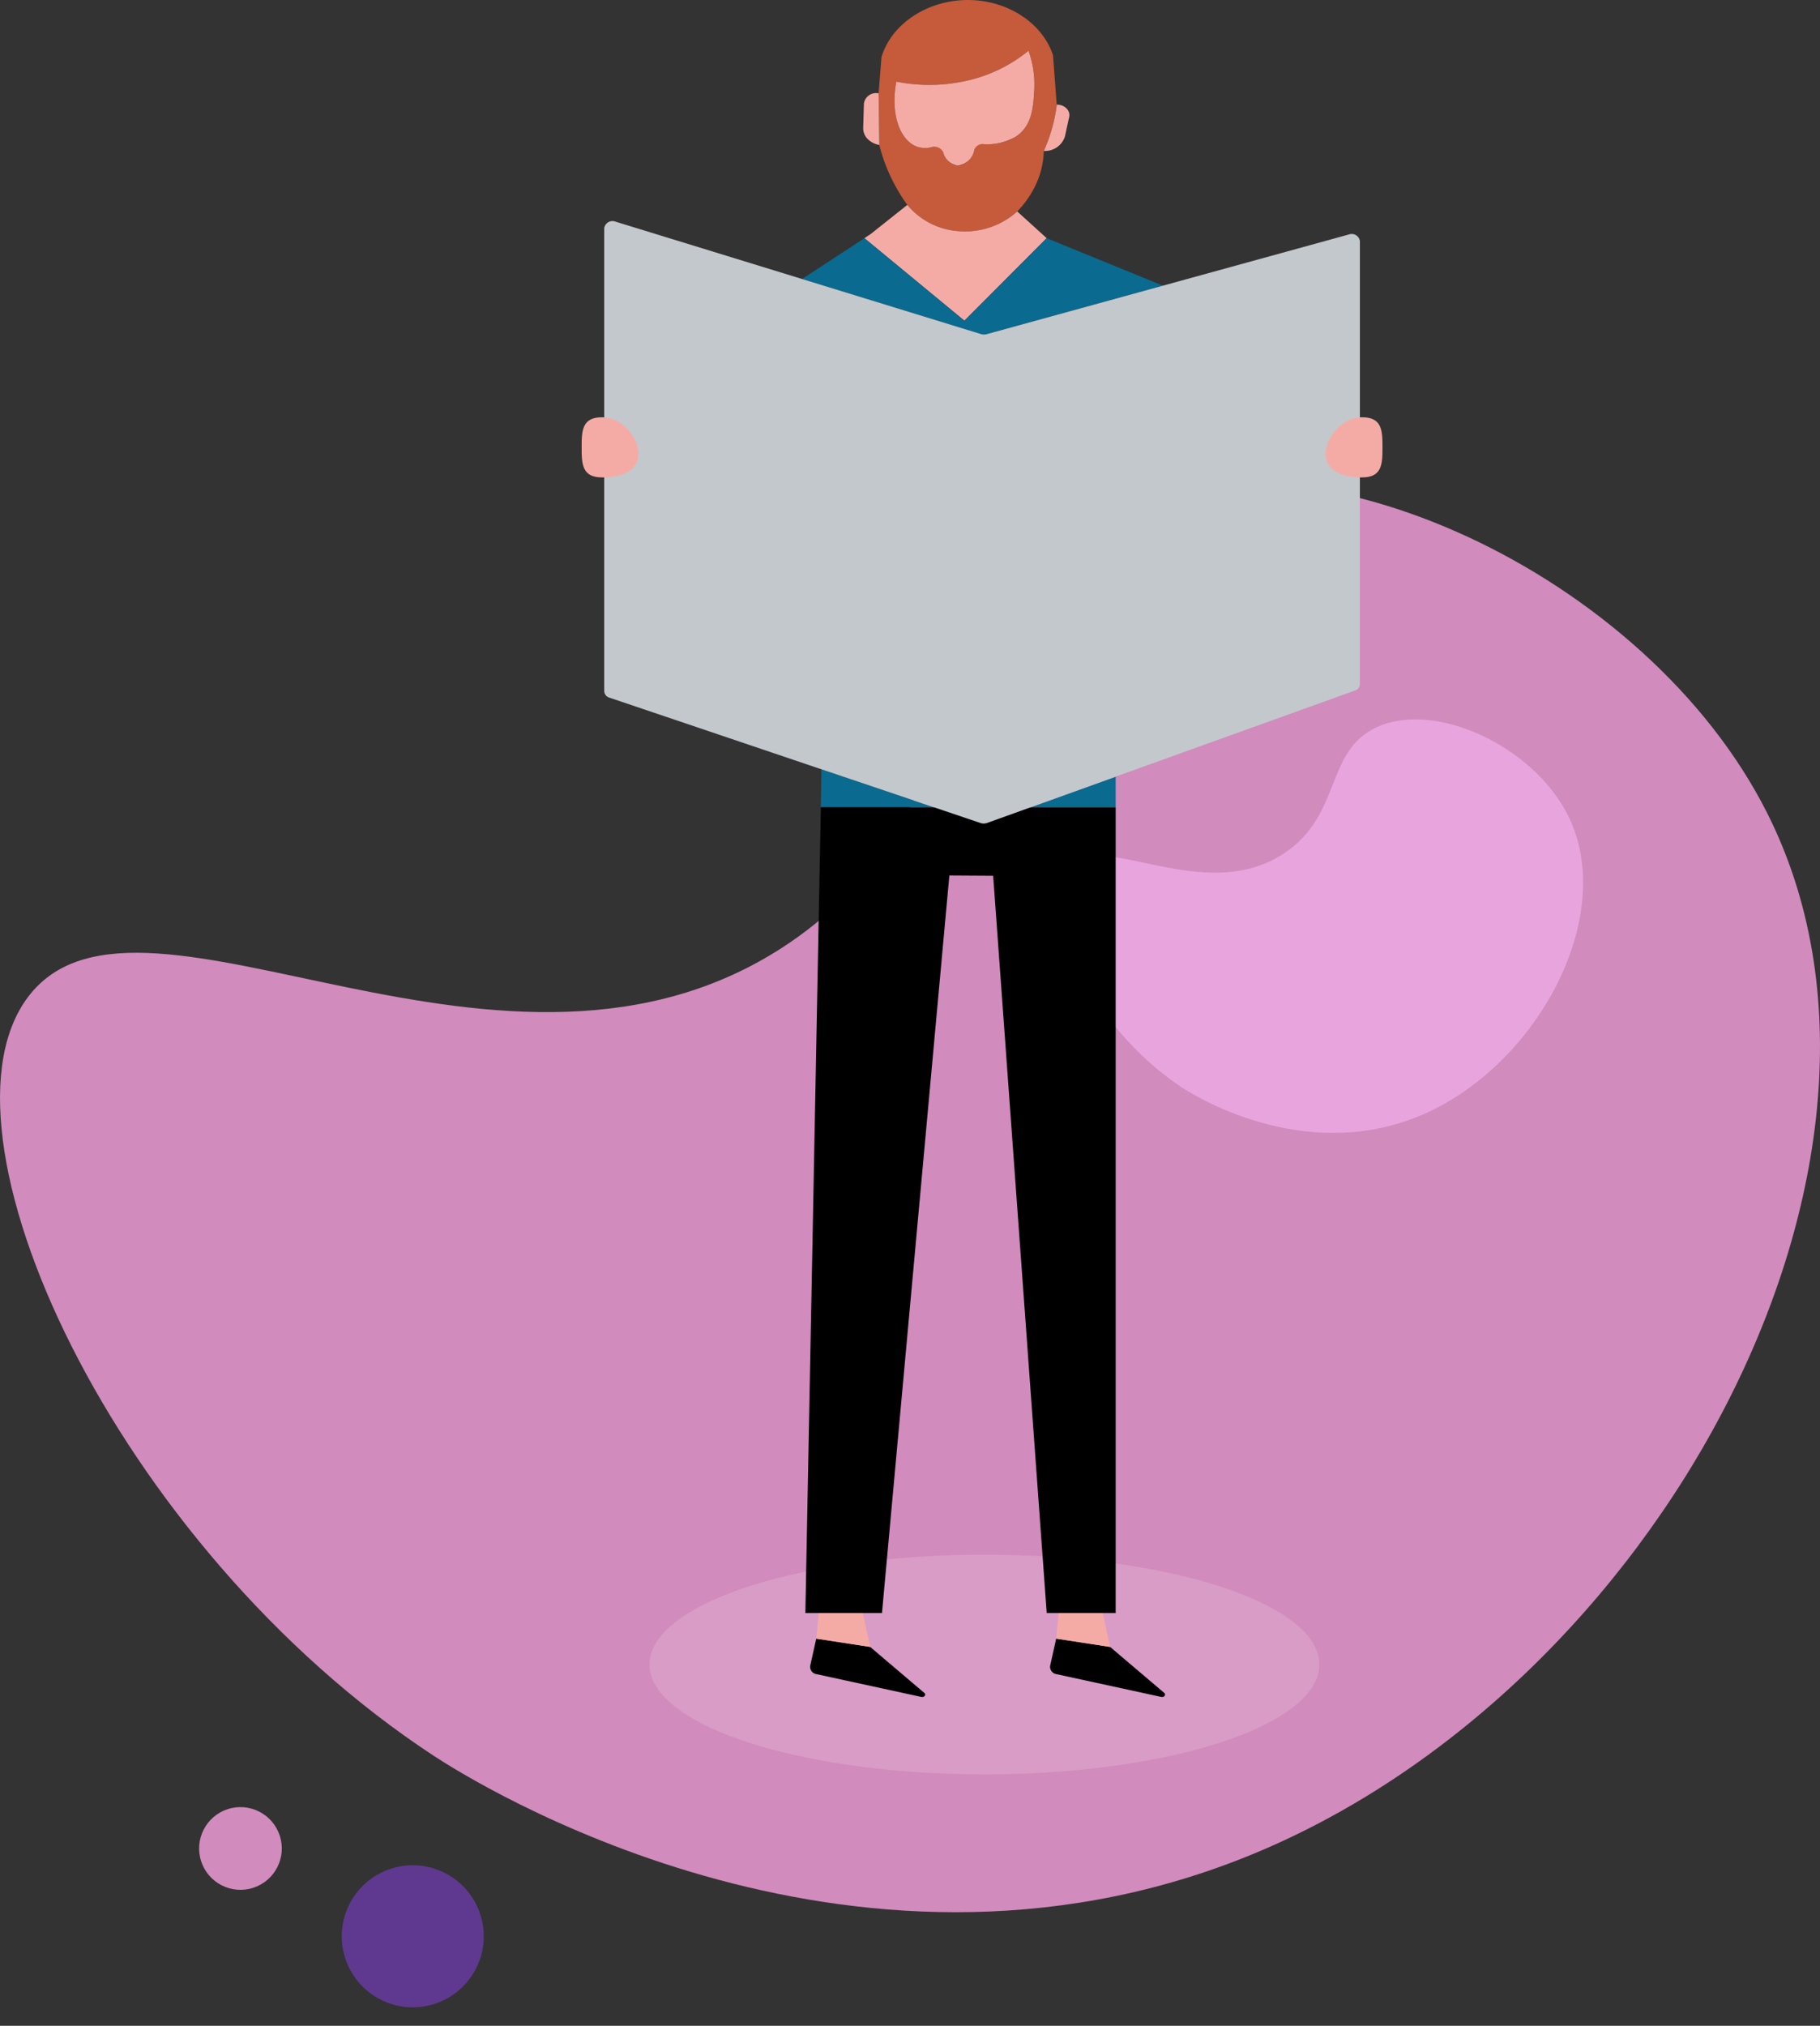 <svg xmlns="http://www.w3.org/2000/svg" width="331.417" height="368.763" viewBox="0 0 331.417 368.763">
  <rect x="0" y="0" width="331.417" height="368.763" fill="#333333" stroke="none"/>
  <g id="Group_21" data-name="Group 21" transform="translate(-923.623 -1174.684)">
    <path id="Path_91" data-name="Path 91" d="M775.132-3463.687c36.75-16.771,98.27,11.935,120.172,55.367,32.075,63.6-20.157,160.085-94.905,190.039-72.833,29.186-141.046-13.907-147.871-18.383-58.2-38.171-93.2-114.39-73.477-138.7,20.774-25.6,86.766,25.42,138.066-9.2C753.242-3408.945,742.272-3448.692,775.132-3463.687Z" transform="translate(350.106 4730.983)" fill="#d18bbd"/>
    <ellipse id="Ellipse_47" data-name="Ellipse 47" cx="7.528" cy="7.528" rx="7.528" ry="7.528" transform="translate(976.896 1516.003) rotate(162)" fill="#d18bbd"/>
    <ellipse id="Ellipse_46" data-name="Ellipse 46" cx="12.928" cy="12.928" rx="12.928" ry="12.928" transform="translate(1015.075 1535.456) rotate(162)" fill="#5f3990"/>
    <path id="Path_92" data-name="Path 92" d="M631.812-3467.136c10.626-4.849,28.414,3.451,34.747,16.009,9.274,18.39-5.828,46.287-27.441,54.948-21.059,8.439-40.782-4.021-42.755-5.315-16.829-11.037-26.949-33.074-21.245-40.1,6.007-7.4,25.087,7.35,39.92-2.659C625.483-3451.308,622.311-3462.8,631.812-3467.136Z" transform="translate(542.556 4774.178)" fill="#ffc1fe" opacity="0.5"/>
    <ellipse id="Ellipse_53" data-name="Ellipse 53" cx="61" cy="20" rx="61" ry="20" transform="translate(1041.879 1457.684)" fill="#fff" opacity="0.15"/>
    <g id="Group_20" data-name="Group 20" transform="translate(1029.539 1174.684)">
      <g id="Group_19" data-name="Group 19">
        <path id="Path_75" data-name="Path 75" d="M-1329.42,1466.67c-1.86-5.667-7.819-9.7-14.62-10.026-7.586-.36-14.679,3.974-16.612,10.375l-.524,6.592.131,9.4a30.7,30.7,0,0,0,2.093,5.835,32.492,32.492,0,0,0,3.009,5.079,13.283,13.283,0,0,0,9.5,4.791,14.19,14.19,0,0,0,10.508-3.6,17.7,17.7,0,0,0,3.749-5.7,15.5,15.5,0,0,0,1.09-5.319,28.872,28.872,0,0,0,1.4-3.77,27.2,27.2,0,0,0,.959-4.659C-1328.97,1472.661-1329.187,1469.672-1329.42,1466.67Zm-3.415,6.256c-.175,3.146-.349,6.688-3.488,8.646-2.427,1.513-5.508,1.393-7.325,1.153.13,2.449-1.788,4.083-3.14,4.034-1.322-.048-2.993-1.705-2.79-4.034a6.121,6.121,0,0,1-4.186.72c-3.241-.78-5.377-5.571-4.186-11.959a30.806,30.806,0,0,0,12.034,0,27.053,27.053,0,0,0,12.034-5.62A18.191,18.191,0,0,1-1332.835,1472.925Z" transform="translate(1415.25 -1456.623)" fill="#c55b3a"/>
        <path id="Path_76" data-name="Path 76" d="M-1330.135,1493.742l-14.984,15.021-18.211-15.021,1.148-.757,6.671-5.3a13.283,13.283,0,0,0,9.505,4.791,14.189,14.189,0,0,0,10.508-3.6Z" transform="translate(1414.818 -1450.386)" fill="#f5aba5"/>
        <path id="Path_77" data-name="Path 77" d="M-1307.077,1501.375l-32.614,8.97-33.093-10.182,11.351-7.432,18.211,15.021,14.984-15.021Z" transform="translate(1412.92 -1449.374)" fill="#0a6a8f"/>
        <path id="Path_78" data-name="Path 78" d="M-1331.5,1474.714l-.77,3.542a3.787,3.787,0,0,1-3.852,2.654,28.869,28.869,0,0,0,1.4-3.771,27.193,27.193,0,0,0,.959-4.659C-1332.342,1472.48-1331.252,1473.549-1331.5,1474.714Z" transform="translate(1420.28 -1453.439)" fill="#f5aba5"/>
        <path id="Path_79" data-name="Path 79" d="M-1360.576,1480.175a3.977,3.977,0,0,1-2.136-1.1,2.771,2.771,0,0,1-.8-1.981l.131-4.455a2.23,2.23,0,0,1,2.674-1.861Z" transform="translate(1414.781 -1453.786)" fill="#f5aba5"/>
        <path id="Path_80" data-name="Path 80" d="M-1333.318,1471.38c-.175,3.146-.349,6.688-3.488,8.646a10.266,10.266,0,0,1-5.777,1.286,1.552,1.552,0,0,0-1.641,1.019,3.5,3.5,0,0,1-3.046,2.882,3.254,3.254,0,0,1-2.626-2.428,1.713,1.713,0,0,0-2.034-.93,4.895,4.895,0,0,1-2.316.043c-3.241-.78-5.377-5.572-4.186-11.959a30.807,30.807,0,0,0,12.034,0,27.054,27.054,0,0,0,12.034-5.62A18.188,18.188,0,0,1-1333.318,1471.38Z" transform="translate(1415.734 -1455.078)" fill="#f5aba5"/>
        <path id="Path_81" data-name="Path 81" d="M-1349.326,1580.166h-20.609l.116-6.916Z" transform="translate(1413.492 -1433.21)" fill="#0a6a8f"/>
        <path id="Path_82" data-name="Path 82" d="M-1322.633,1574.37v5.572h-15.493Z" transform="translate(1419.877 -1432.985)" fill="#0a6a8f"/>
        <line id="Line_1" data-name="Line 1" y1="0.012" transform="translate(97.245 141.373)" fill="none" stroke="#215942" stroke-miterlimit="10" stroke-width="1"/>
        <path id="Path_83" data-name="Path 83" d="M-1315.776,1579.01v146.671h-12.557l-9.752-134.207-7.979-.048-12.266,134.256h-13.952l2.819-146.671" transform="translate(1413.021 -1432.054)"/>
        <path id="Path_84" data-name="Path 84" d="M-1265.18,1493.774v80.666a1.281,1.281,0,0,1-.92,1.159l-43.554,15.664v.012l-15.493,5.572-7.925,2.849a1.831,1.831,0,0,1-1.189.011l-8.472-2.86-20.492-6.916-38.609-13.043a1.288,1.288,0,0,1-.952-1.171v-84.29a1.516,1.516,0,0,1,2.064-1.185l33.965,10.437,32.587,10.026a1.836,1.836,0,0,0,1.018.016l32.1-8.829,33.855-9.317A1.508,1.508,0,0,1-1265.18,1493.774Z" transform="translate(1406.898 -1449.89)" fill="#c3c8cc"/>
        <path id="Path_85" data-name="Path 85" d="M-1283.03,1525.355c0,3.023-.06,5.475-3.721,5.475s-6.627-1.251-6.627-4.275,2.967-6.676,6.627-6.676S-1283.03,1522.332-1283.03,1525.355Z" transform="translate(1428.861 -1443.924)" fill="#f5aba5"/>
        <path id="Path_86" data-name="Path 86" d="M-1406.21,1525.355c0,3.023.06,5.475,3.721,5.475s6.627-1.251,6.627-4.275-2.967-6.676-6.627-6.676S-1406.21,1522.332-1406.21,1525.355Z" transform="translate(1406.21 -1443.924)" fill="#f5aba5"/>
      </g>
      <path id="Path_87" data-name="Path 87" d="M-1351.3,1715.655l-19.068-4.142a1.353,1.353,0,0,1-1.177-1.525l1.1-4.947,9.826,1.513,9.839,8.357C-1350.379,1715.234-1350.757,1715.763-1351.3,1715.655Z" transform="translate(1413.165 -1406.754)"/>
      <path id="Path_88" data-name="Path 88" d="M-1360.8,1707.332l-9.825-1.513.451-4.659h8.022Z" transform="translate(1413.354 -1407.533)" fill="#f5aba5"/>
      <path id="Path_89" data-name="Path 89" d="M-1314.911,1715.655l-19.068-4.142a1.354,1.354,0,0,1-1.177-1.525l1.1-4.947,9.824,1.513,9.839,8.357C-1314,1715.234-1314.374,1715.763-1314.911,1715.655Z" transform="translate(1420.469 -1406.754)"/>
      <path id="Path_90" data-name="Path 90" d="M-1324.416,1707.332l-9.825-1.513.45-4.659h8.022Z" transform="translate(1420.657 -1407.533)" fill="#f5aba5"/>
    </g>
  </g>
</svg>
